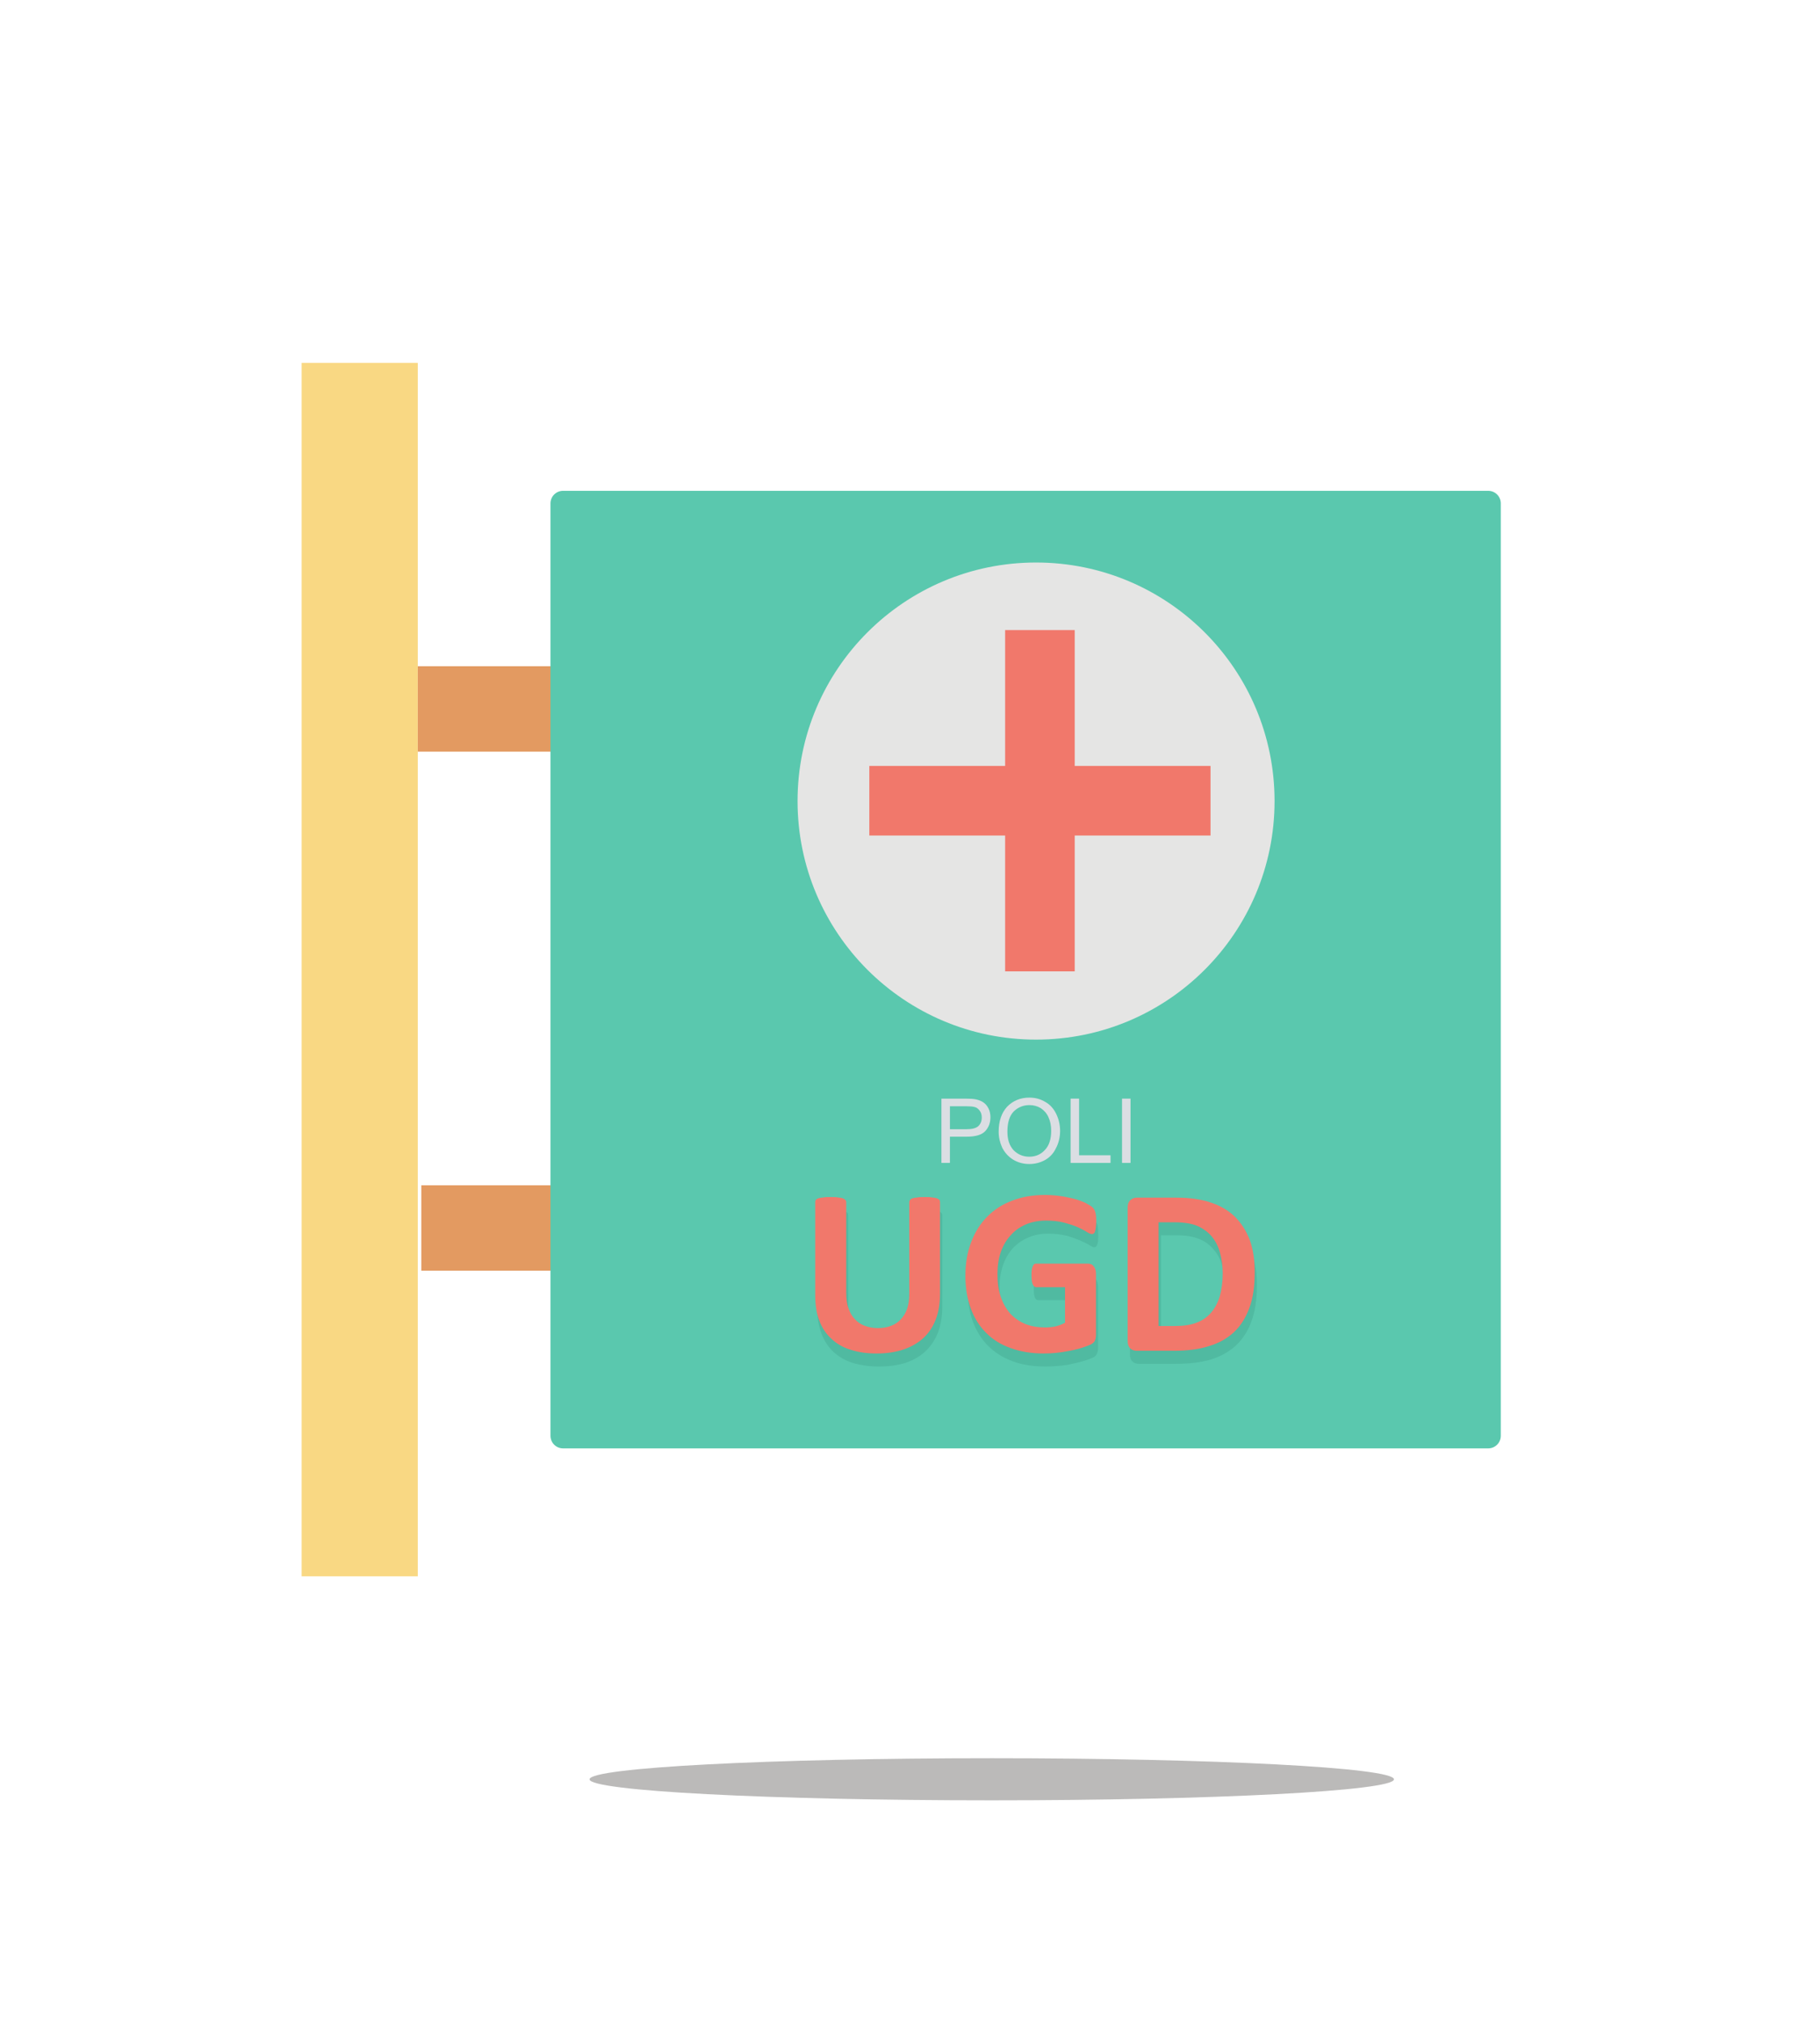 <?xml version="1.0" encoding="UTF-8"?>
<!DOCTYPE svg PUBLIC "-//W3C//DTD SVG 1.1//EN" "http://www.w3.org/Graphics/SVG/1.1/DTD/svg11.dtd">
<!-- Creator: CorelDRAW X7 -->
<svg xmlns="http://www.w3.org/2000/svg" xml:space="preserve" width="213.519mm" height="237.501mm" version="1.1" style="shape-rendering:geometricPrecision; text-rendering:geometricPrecision; image-rendering:optimizeQuality; fill-rule:evenodd; clip-rule:evenodd"
viewBox="0 0 21656 24089"
 xmlns:xlink="http://www.w3.org/1999/xlink">
 <defs>
  <style type="text/css">
   <![CDATA[
    .fil0 {fill:none}
    .fil4 {fill:#5AC8AE}
    .fil3 {fill:#E39A61}
    .fil5 {fill:#E5E5E4}
    .fil6 {fill:#F1786B}
    .fil2 {fill:#F9D883}
    .fil8 {fill:#50BAA1;fill-rule:nonzero}
    .fil7 {fill:#DBDEE3;fill-rule:nonzero}
    .fil9 {fill:#F1786B;fill-rule:nonzero}
    .fil1 {fill:#474443;fill-opacity:0.369}
   ]]>
  </style>
 </defs>
 <g id="Layer_x0020_1">
  <polygon class="fil0" points="0,24089 21656,24089 21656,0 0,0 "/>
  <path class="fil0" d="M10789 2119c3688,156 5689,3531 5532,8356 -196,4826 -2550,8396 -5532,8396 -2942,0 -4786,-4669 -5336,-8396 -549,-3688 1687,-8553 5336,-8356z"/>
  <path class="fil0" d="M7376 7101c0,0 235,1530 941,2197 707,628 157,353 1295,1138 1138,745 1962,1491 2197,2393 235,902 589,1687 -196,3453 -824,1726 -824,1765 -824,1765 0,0 1530,-1098 1883,-3452 314,-2354 -628,-3649 -863,-4120 -196,-471 2040,118 2472,-3099 431,-3178 -3649,-942 -3649,-942l-3256 667 0 0z"/>
  <path class="fil0" d="M10946 3060c2629,79 3492,2590 3413,3806 -78,1216 -1059,2589 -3570,2471 -1216,-78 -2197,-353 -2746,-823 -628,-550 -746,-1374 -706,-2041 0,-1294 980,-3491 3609,-3413l0 0z"/>
  <path class="fil0" d="M8474 6552c550,-79 1138,-79 1727,0 745,-510 -2708,-510 -1727,0z"/>
  <circle class="fil0" cx="9494" cy="5885" r="392"/>
  <circle class="fil0" cx="9534" cy="5806" r="392"/>
  <path class="fil0" d="M9024 4473c313,-354 627,-236 863,-40 -275,0 -589,0 -863,40z"/>
  <path class="fil0" d="M13221 6513c-549,-40 -1137,-40 -1726,0 -745,-471 2668,-471 1726,0z"/>
  <circle class="fil0" cx="12201" cy="5885" r="392"/>
  <circle class="fil0" cx="12162" cy="5806" r="392"/>
  <path class="fil0" d="M12672 4473c-314,-354 -628,-236 -863,-40 275,0 549,0 863,40z"/>
  <path class="fil0" d="M11181 2825c707,78 1020,274 1020,510 -39,274 -588,274 -1373,274 -745,0 -1334,-78 -1334,-274 0,-157 275,-432 903,-510l0 0c-118,-393 -40,-628 235,-785 -78,392 39,667 549,785l0 0 0 0z"/>
  <path class="fil0" d="M10711 8553c117,0 353,-275 353,-589 0,-274 -157,-549 -353,-549 -197,0 -354,275 -354,549 0,314 236,589 354,589z"/>
  <path class="fil0" d="M10711 7140c117,0 392,275 392,550 0,313 -157,588 -392,588 -236,0 -393,-275 -393,-588 0,-275 275,-550 393,-550z"/>
  <circle class="fil0" cx="10711" cy="7690" r="471"/>
  <circle class="fil0" cx="10711" cy="7690" r="275"/>
  <path class="fil0" d="M10750 7886l314 471c0,0 78,156 235,39 118,-79 196,-118 196,-118 0,0 79,-118 -157,-275 -196,-156 -549,-353 -549,-353 0,0 -78,0 -78,40 0,78 39,196 39,196l0 0 0 0z"/>
  <ellipse class="fil0" transform="matrix(0.274 -0.134 0.12 0.314 7953.69 14367.2)" rx="2119" ry="10593"/>
  <circle class="fil0" cx="6787" cy="9808" r="471"/>
  <circle class="fil0" cx="6670" cy="8278" r="275"/>
  <g id="_323479896576">
   <g>
   </g>
  </g>
  <polygon class="fil0" points="6591,21343 16007,21343 16007,20793 6591,20793 "/>
  <path class="fil1" d="M11801 20917c2643,0 4786,112 4786,251 0,138 -2143,250 -4786,250 -2643,0 -4786,-112 -4786,-250 0,-139 2143,-251 4786,-251z"/>
  <g id="_323479897792">
   <rect class="fil2" x="3589" y="4317" width="1382" height="14436"/>
   <rect class="fil3" x="4971" y="7926" width="1665" height="1016"/>
   <rect class="fil3" x="5013" y="14101" width="1665" height="1016"/>
   <path class="fil4" d="M6700 5839l11008 0c83,0 150,67 150,150l0 11092c0,83 -67,150 -150,150l-11008 0c-83,0 -150,-67 -150,-150l0 -11092c0,-83 67,-150 150,-150z"/>
   <g id="_753297064">
    <circle class="fil5" cx="12328" cy="9530" r="2838"/>
    <polygon class="fil6" points="11960,7496 12788,7496 12788,9112 14404,9112 14404,9940 12788,9940 12788,11556 11960,11556 11960,9940 10344,9940 10344,9112 11960,9112 "/>
   </g>
   <path class="fil7" d="M11202 13835l0 -765 288 0c52,0 91,3 118,8 37,7 69,20 93,37 25,17 47,42 62,74 15,29 22,66 22,103 0,64 -20,120 -62,165 -41,44 -115,66 -223,66l-197 0 0 312 -101 0 0 0zm101 -401l199 0c64,0 111,-12 138,-36 27,-25 42,-59 42,-104 0,-32 -8,-59 -25,-81 -17,-22 -37,-39 -64,-44 -17,-5 -49,-8 -93,-8l-197 0 0 273 0 0z"/>
   <path id="_1" class="fil7" d="M11883 13464c0,-128 35,-226 101,-298 69,-71 158,-108 263,-108 72,0 135,17 192,52 57,32 98,79 128,140 29,59 47,128 47,204 0,76 -18,148 -50,207 -29,61 -73,108 -130,140 -59,32 -120,47 -187,47 -71,0 -135,-18 -192,-52 -56,-35 -100,-84 -130,-143 -27,-59 -42,-123 -42,-189zm104 0c0,93 24,165 73,219 50,51 113,78 187,78 76,0 138,-27 187,-81 49,-51 74,-128 74,-226 0,-61 -10,-115 -32,-162 -20,-47 -52,-81 -91,-108 -42,-25 -86,-37 -135,-37 -72,0 -133,24 -185,73 -51,50 -78,131 -78,244l0 0z"/>
   <polygon id="_2" class="fil7" points="12739,13835 12739,13070 12840,13070 12840,13744 13214,13744 13214,13835 "/>
   <polygon id="_3" class="fil7" points="13351,13835 13351,13070 13452,13070 13452,13835 "/>
   <path class="fil8" d="M11212 15547c0,113 -17,211 -49,300 -35,88 -81,162 -145,223 -64,62 -143,109 -236,141 -94,31 -202,46 -325,46 -113,0 -216,-15 -307,-42 -91,-29 -167,-71 -231,-130 -62,-59 -111,-130 -143,-216 -34,-89 -52,-190 -52,-305l0 -1109c0,-8 3,-17 10,-25 5,-7 15,-12 30,-17 14,-5 34,-10 56,-12 22,-3 54,-5 91,-5 35,0 64,2 86,5 25,2 45,7 57,12 15,5 24,10 32,17 5,8 7,17 7,25l0 1077c0,71 10,135 27,187 18,54 45,98 77,133 34,34 73,61 120,78 47,17 98,25 155,25 59,0 111,-8 157,-27 45,-17 84,-42 116,-76 32,-35 56,-79 74,-128 19,-50 27,-109 27,-172l0 -1097c0,-8 2,-17 10,-25 4,-7 14,-12 27,-17 14,-5 34,-10 59,-12 22,-3 54,-5 88,-5 35,0 64,2 89,5 22,2 41,7 54,12 15,5 24,10 29,17 8,8 10,17 10,25l0 1092 0 0z"/>
   <path id="_1_0" class="fil8" d="M13068 14688c0,27 0,52 -2,72 -2,19 -5,34 -10,46 -5,13 -10,20 -15,25 -7,5 -14,7 -22,7 -12,0 -32,-9 -59,-27 -27,-17 -64,-34 -108,-54 -47,-19 -98,-39 -162,-56 -62,-15 -135,-25 -217,-25 -88,0 -167,15 -238,47 -71,29 -133,74 -184,128 -50,56 -89,123 -116,201 -27,79 -42,165 -42,261 0,103 15,197 42,275 27,79 66,145 116,200 51,54 110,93 179,120 71,27 148,42 234,42 39,0 81,-5 120,-15 42,-10 79,-24 113,-42l0 -425 -344 0c-17,0 -30,-10 -39,-32 -10,-20 -13,-57 -13,-106 0,-27 0,-49 3,-66 2,-17 5,-32 10,-44 5,-10 9,-18 17,-23 7,-5 15,-7 22,-7l615 0c14,0 29,2 39,7 12,5 22,13 32,23 10,9 15,22 20,36 5,15 7,32 7,52l0 725c0,30 -5,55 -15,74 -10,22 -29,40 -59,49 -32,15 -69,27 -115,40 -45,12 -91,24 -140,34 -47,10 -96,17 -146,20 -49,5 -98,7 -147,7 -148,0 -278,-19 -391,-61 -116,-42 -214,-104 -293,-182 -81,-79 -140,-177 -184,-290 -42,-116 -62,-244 -62,-389 0,-150 23,-283 67,-401 44,-120 108,-221 192,-305 81,-81 182,-145 300,-189 115,-44 245,-66 388,-66 79,0 150,5 216,17 64,10 121,22 170,39 47,15 89,32 121,49 32,20 54,35 66,47 12,15 22,32 27,57 5,24 7,59 7,105l0 0z"/>
   <path id="_2_1" class="fil8" d="M14957 15288c0,168 -22,310 -66,431 -42,118 -106,214 -187,290 -81,74 -182,130 -298,165 -115,34 -256,51 -418,51l-433 0c-32,0 -59,-7 -78,-27 -22,-17 -32,-46 -32,-88l0 -1589c0,-39 10,-71 32,-88 19,-18 46,-27 78,-27l465 0c162,0 300,19 413,56 113,40 209,94 288,170 76,74 135,167 174,275 42,111 62,236 62,381l0 0zm-384 13c0,-86 -9,-165 -29,-239 -20,-74 -52,-138 -99,-192 -44,-56 -100,-98 -169,-127 -72,-32 -163,-47 -276,-47l-186 0 0 1237 191 0c101,0 187,-13 256,-40 69,-27 128,-66 175,-118 46,-54 81,-120 103,-199 22,-79 34,-170 34,-275l0 0z"/>
   <path class="fil9" d="M11185 15392c0,110 -15,211 -49,300 -32,88 -81,162 -145,223 -64,59 -143,106 -236,138 -94,32 -202,49 -322,49 -116,0 -219,-14 -310,-44 -91,-27 -167,-71 -229,-130 -64,-57 -113,-131 -145,-217 -34,-86 -49,-189 -49,-305l0 -1106c0,-10 2,-17 7,-25 5,-7 15,-14 30,-19 14,-5 34,-8 59,-10 22,-5 51,-5 88,-5 35,0 64,0 89,5 22,2 42,5 56,10 13,5 22,12 30,19 5,8 10,15 10,25l0 1074c0,74 7,136 27,190 17,51 42,96 76,130 32,35 71,62 118,79 47,17 98,27 157,27 57,0 111,-10 155,-27 47,-17 86,-44 118,-79 32,-34 57,-76 74,-125 17,-52 25,-108 25,-172l0 -1097c0,-10 5,-17 10,-25 4,-7 14,-14 29,-19 15,-5 32,-8 57,-10 24,-5 54,-5 88,-5 37,0 67,0 89,5 24,2 41,5 56,10 12,5 25,12 30,19 5,8 7,15 7,25l0 1092 0 0z"/>
   <path id="_1_2" class="fil9" d="M13044 14534c0,27 -3,49 -5,68 -2,20 -5,37 -10,47 -2,12 -7,20 -15,25 -5,5 -12,7 -22,7 -12,0 -32,-7 -59,-24 -27,-18 -64,-37 -108,-57 -44,-20 -98,-37 -160,-54 -64,-17 -135,-25 -219,-25 -86,0 -167,15 -238,45 -71,31 -133,73 -182,130 -52,56 -91,123 -118,201 -27,79 -39,165 -39,259 0,105 12,196 41,277 27,79 67,146 116,200 49,51 111,93 179,120 69,27 148,39 232,39 41,0 81,-4 122,-12 40,-10 79,-24 114,-44l0 -423 -345 0c-17,0 -29,-12 -39,-32 -10,-22 -15,-57 -15,-108 0,-25 0,-47 3,-67 2,-17 7,-32 12,-41 5,-13 10,-20 15,-25 7,-5 15,-7 24,-7l615 0c15,0 27,2 39,7 13,5 23,12 30,25 10,9 17,22 22,37 5,14 7,31 7,49l0 728c0,27 -4,51 -14,73 -10,20 -32,37 -62,49 -29,13 -69,25 -113,40 -44,12 -91,24 -140,32 -49,10 -98,17 -148,22 -49,5 -98,7 -147,7 -145,0 -276,-22 -391,-64 -116,-41 -212,-100 -293,-182 -78,-78 -140,-174 -182,-290 -41,-113 -64,-243 -64,-386 0,-150 23,-285 69,-403 44,-118 108,-219 190,-302 83,-84 181,-148 300,-192 115,-45 245,-67 391,-67 78,0 150,8 213,18 64,12 121,24 170,39 49,17 89,32 121,52 32,17 54,32 66,46 12,13 22,32 27,54 7,25 10,59 10,109l0 0z"/>
   <path id="_2_3" class="fil9" d="M14930 15134c0,167 -20,309 -64,427 -44,118 -106,217 -187,291 -84,76 -182,130 -300,164 -115,37 -256,54 -415,54l-436 0c-32,0 -56,-9 -78,-27 -20,-19 -32,-49 -32,-91l0 -1586c0,-41 12,-71 32,-88 22,-20 46,-30 78,-30l468 0c162,0 299,20 413,59 113,37 209,94 285,168 76,76 135,167 177,277 39,109 59,236 59,382l0 0zm-381 12c0,-86 -13,-167 -32,-241 -20,-74 -52,-138 -96,-192 -44,-54 -103,-96 -172,-128 -69,-29 -160,-44 -276,-44l-187 0 0 1234 195 0c101,0 187,-12 255,-39 69,-25 126,-64 173,-118 46,-52 81,-118 105,-197 22,-78 35,-169 35,-275l0 0z"/>
  </g>
 </g>
</svg>
